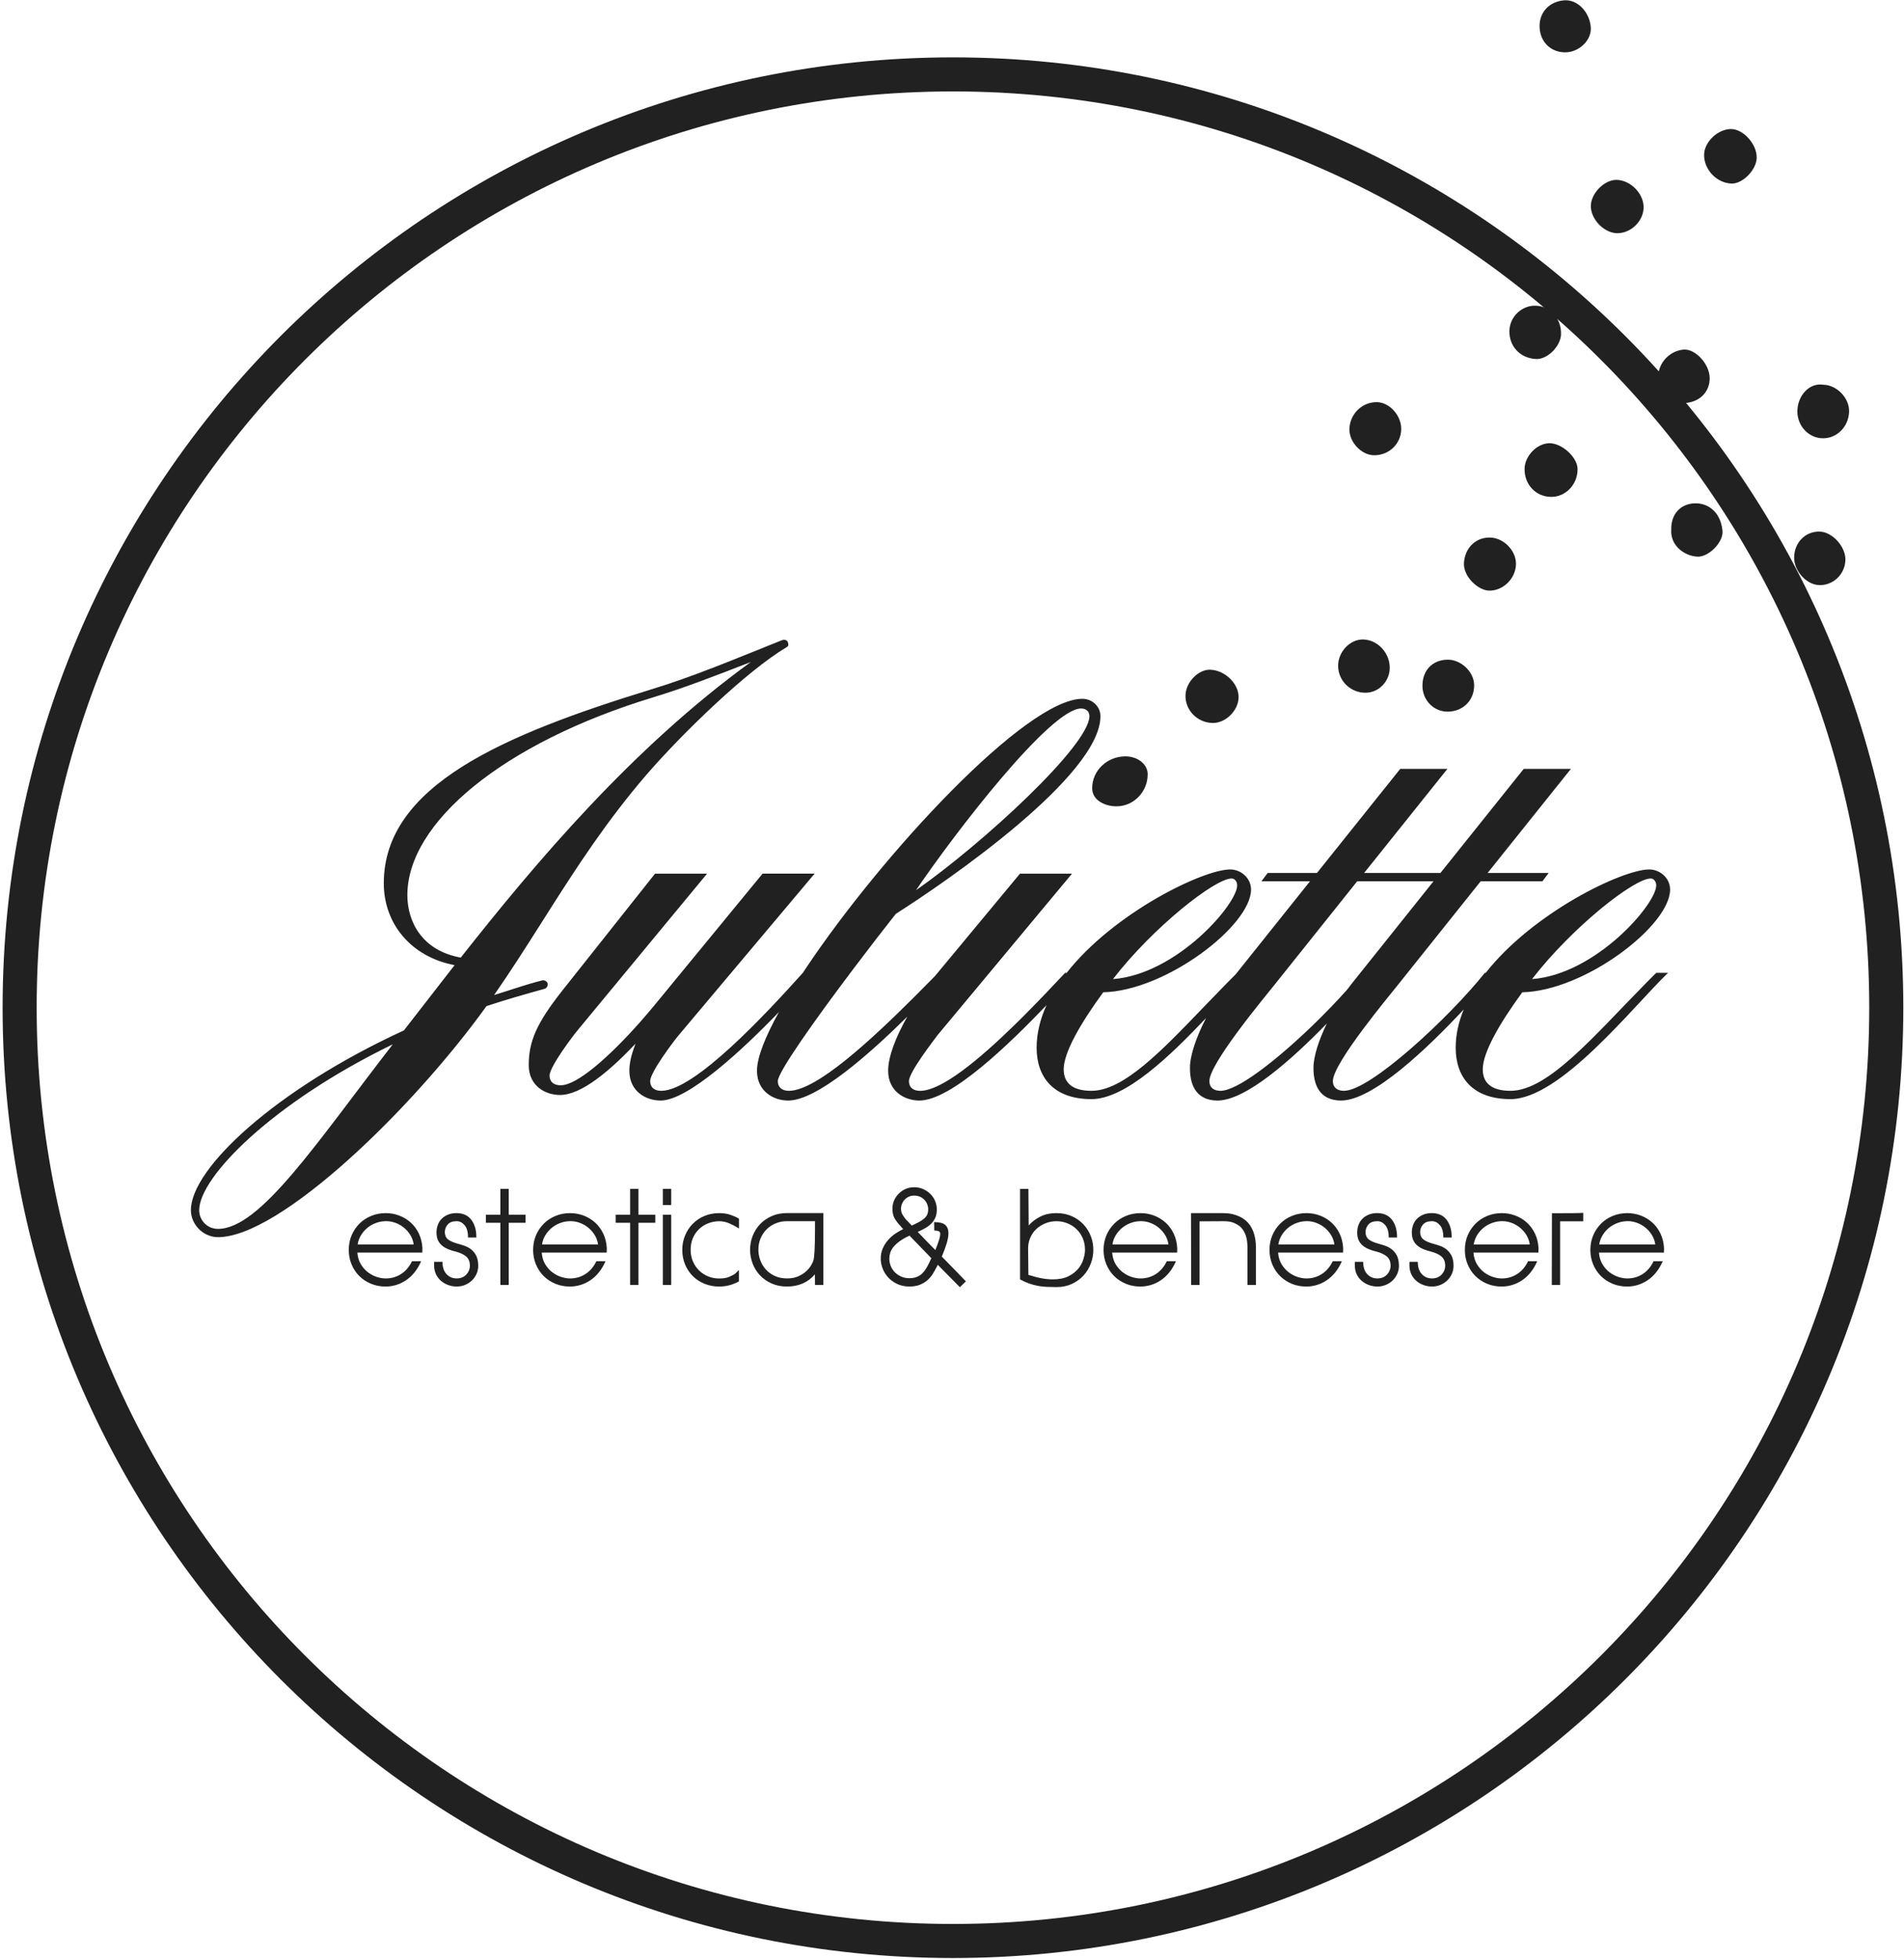 <?xml version="1.0" encoding="UTF-8"?>
<svg width="559px" height="575px" viewBox="0 0 559 575" version="1.1" xmlns="http://www.w3.org/2000/svg" xmlns:xlink="http://www.w3.org/1999/xlink">
    <title>logo_juliette</title>
    <g id="Home" stroke="none" stroke-width="1" fill="none" fill-rule="evenodd">
        <g id="Artboard" transform="translate(-440, -400)" fill-rule="nonzero">
            <g id="logo_juliette" transform="translate(445, 400)">
                <path d="M263.387,348.534 C264.323,348.534 265.189,348.714 265.992,349.057 C266.795,349.408 267.505,349.883 268.113,350.476 C268.721,351.069 269.197,351.77 269.532,352.558 C269.868,353.353 270.039,354.188 270.039,355.069 C270.039,356.004 269.891,356.808 269.595,357.486 C269.299,358.156 268.885,358.749 268.371,359.256 C267.848,359.763 267.255,360.207 266.577,360.582 C265.898,360.956 265.189,361.315 264.44,361.65 C265.345,362.609 266.195,363.498 266.967,364.293 C267.747,365.096 268.628,365.993 269.61,366.976 C270.078,365.806 270.437,364.839 270.679,364.059 C270.928,363.279 271.045,362.632 271.045,362.118 C271.045,361.548 270.46,361.252 269.291,361.221 L269.252,358.765 C270.811,358.765 271.895,359.045 272.519,359.607 C273.143,360.16 273.455,360.948 273.455,361.962 C273.455,362.874 273.276,363.903 272.925,365.057 C272.574,366.211 272.098,367.49 271.505,368.894 C272.644,370.063 273.845,371.28 275.085,372.551 C276.333,373.822 277.495,375.03 278.586,376.169 L276.808,377.876 L270.312,371.303 C270.211,371.56 270.078,371.826 269.922,372.083 C269.61,372.707 269.252,373.346 268.831,374.009 C268.417,374.672 267.903,375.272 267.294,375.818 C266.686,376.364 265.945,376.808 265.08,377.159 C264.214,377.51 263.177,377.682 261.984,377.682 C260.689,377.682 259.519,377.44 258.482,376.964 C257.445,376.481 256.564,375.865 255.839,375.093 C255.113,374.329 254.552,373.455 254.162,372.465 C253.772,371.482 253.577,370.484 253.577,369.471 C253.577,368.379 253.78,367.381 254.178,366.476 C254.583,365.572 255.098,364.753 255.737,364.028 C256.377,363.303 257.079,362.679 257.858,362.157 C258.638,361.634 259.402,361.198 260.151,360.831 C260.05,360.698 259.948,360.582 259.863,360.48 C259.769,360.379 259.66,360.262 259.535,360.129 L259.574,360.129 C258.771,359.295 258.139,358.5 257.687,357.735 C257.235,356.971 257.008,356.004 257.008,354.835 C257.008,353.977 257.172,353.174 257.492,352.425 C257.812,351.677 258.272,351.006 258.857,350.421 C259.441,349.837 260.112,349.376 260.876,349.041 C261.641,348.706 262.475,348.534 263.387,348.534 Z M296.936,349.018 L297.014,359.755 C297.895,358.741 299.01,357.891 300.359,357.19 C301.708,356.488 303.315,356.137 305.186,356.137 C306.847,356.137 308.345,356.433 309.678,357.034 C311.012,357.634 312.15,358.429 313.086,359.427 C314.022,360.426 314.739,361.58 315.246,362.874 C315.745,364.161 315.995,365.502 315.995,366.905 C315.995,368.285 315.745,369.627 315.254,370.937 C314.763,372.247 314.045,373.416 313.117,374.438 C312.181,375.467 311.051,376.286 309.709,376.91 C308.376,377.533 306.871,377.845 305.217,377.845 C304.18,377.845 303.221,377.822 302.34,377.783 C301.459,377.744 300.593,377.65 299.751,377.494 C298.909,377.338 298.059,377.112 297.201,376.816 C296.343,376.52 295.438,376.106 294.479,375.592 L294.479,349.018 L296.936,349.018 Z M162.376,356.137 C163.749,356.137 165.074,356.371 166.345,356.854 C167.617,357.33 168.747,358.024 169.73,358.913 C170.712,359.81 171.516,360.901 172.124,362.18 C172.732,363.467 173.075,364.901 173.153,366.476 L173.114,367.724 L154.048,367.724 C154.149,369.05 154.492,370.188 155.077,371.147 C155.662,372.106 156.356,372.894 157.159,373.502 C157.962,374.11 158.828,374.57 159.748,374.867 C160.668,375.163 161.542,375.311 162.376,375.311 C164.037,375.311 165.542,374.874 166.891,374.009 C168.24,373.143 169.301,371.888 170.081,370.258 L172.763,370.258 C172.218,371.529 171.562,372.629 170.798,373.564 C170.034,374.5 169.192,375.272 168.272,375.88 C167.351,376.489 166.384,376.949 165.371,377.245 C164.357,377.541 163.351,377.689 162.337,377.689 C160.777,377.689 159.343,377.409 158.017,376.855 C156.691,376.301 155.553,375.537 154.593,374.578 C153.634,373.619 152.878,372.481 152.34,371.171 C151.794,369.861 151.521,368.457 151.521,366.952 C151.521,365.393 151.802,363.966 152.355,362.656 C152.909,361.346 153.681,360.207 154.648,359.233 C155.623,358.258 156.769,357.502 158.095,356.956 C159.421,356.41 160.84,356.137 162.376,356.137 Z M329.852,356.137 C331.225,356.137 332.551,356.371 333.822,356.854 C335.093,357.33 336.224,358.024 337.206,358.913 C338.189,359.81 338.992,360.901 339.6,362.18 C340.208,363.467 340.552,364.901 340.63,366.476 L340.591,367.724 L321.524,367.724 C321.625,369.05 321.968,370.188 322.553,371.147 C323.138,372.106 323.832,372.894 324.635,373.502 C325.438,374.11 326.304,374.57 327.224,374.867 C328.144,375.163 329.018,375.311 329.852,375.311 C331.513,375.311 333.018,374.874 334.368,374.009 C335.717,373.143 336.777,371.888 337.557,370.258 L340.24,370.258 C339.694,371.529 339.039,372.629 338.274,373.564 C337.51,374.5 336.668,375.272 335.748,375.88 C334.828,376.489 333.861,376.949 332.847,377.245 C331.833,377.541 330.827,377.689 329.813,377.689 C328.254,377.689 326.819,377.409 325.493,376.855 C324.167,376.301 323.029,375.537 322.07,374.578 C321.11,373.619 320.362,372.481 319.816,371.171 C319.27,369.861 318.997,368.457 318.997,366.952 C318.997,365.393 319.278,363.966 319.831,362.656 C320.385,361.346 321.157,360.207 322.124,359.233 C323.099,358.258 324.245,357.502 325.571,356.956 C326.897,356.41 328.316,356.137 329.852,356.137 Z M472.772,356.137 C474.144,356.137 475.47,356.371 476.741,356.854 C478.012,357.33 479.143,358.024 480.125,358.913 C481.108,359.81 481.911,360.901 482.52,362.18 C483.128,363.467 483.471,364.901 483.549,366.476 L483.51,367.724 L464.443,367.724 C464.544,369.05 464.888,370.188 465.472,371.147 C466.057,372.106 466.751,372.894 467.555,373.502 C468.358,374.11 469.223,374.57 470.144,374.867 C471.064,375.163 471.937,375.311 472.772,375.311 C474.433,375.311 475.938,374.874 477.287,374.009 C478.636,373.143 479.697,371.888 480.476,370.258 L483.159,370.258 C482.613,371.529 481.958,372.629 481.194,373.564 C480.43,374.5 479.587,375.272 478.667,375.88 C477.747,376.489 476.78,376.949 475.766,377.245 C474.752,377.541 473.746,377.689 472.733,377.689 C471.173,377.689 469.738,377.409 468.412,376.855 C467.087,376.301 465.948,375.537 464.989,374.578 C464.03,373.619 463.273,372.481 462.735,371.171 C462.189,369.861 461.916,368.457 461.916,366.952 C461.916,365.393 462.197,363.966 462.751,362.656 C463.305,361.346 464.077,360.207 465.044,359.233 C466.018,358.258 467.165,357.502 468.49,356.956 C469.816,356.41 471.235,356.137 472.772,356.137 Z M206.132,356.137 C207.427,356.137 208.589,356.316 209.595,356.683 C210.609,357.049 211.396,357.408 211.965,357.774 L211.965,360.652 C210.983,360.028 210.016,359.521 209.065,359.116 C208.121,358.71 207.154,358.515 206.164,358.515 C205.048,358.515 203.988,358.71 202.974,359.1 C201.96,359.49 201.063,360.051 200.291,360.776 C199.512,361.502 198.896,362.383 198.443,363.42 C197.991,364.457 197.765,365.627 197.765,366.921 C197.765,368.169 197.991,369.299 198.443,370.328 C198.896,371.358 199.496,372.239 200.252,372.972 C201.001,373.713 201.89,374.29 202.896,374.703 C203.91,375.116 204.986,375.327 206.125,375.327 C207.318,375.327 208.261,375.179 208.963,374.882 C209.665,374.586 210.234,374.305 210.671,374.048 C210.726,374.024 210.788,373.97 210.866,373.892 C210.944,373.814 211.069,373.697 211.232,373.525 C211.404,373.354 211.638,373.128 211.95,372.847 L211.95,376.169 L211.981,376.169 C211.178,376.613 210.289,376.972 209.314,377.26 C208.339,377.549 207.286,377.689 206.14,377.689 C204.666,377.689 203.263,377.432 201.937,376.91 C200.611,376.387 199.465,375.654 198.49,374.711 C197.515,373.759 196.743,372.629 196.174,371.303 C195.605,369.978 195.316,368.512 195.316,366.905 C195.316,365.4 195.589,363.997 196.135,362.687 C196.681,361.377 197.429,360.238 198.389,359.264 C199.348,358.289 200.486,357.525 201.812,356.971 C203.138,356.418 204.573,356.137 206.132,356.137 Z M108.248,356.137 C109.621,356.137 110.946,356.371 112.217,356.854 C113.489,357.33 114.619,358.024 115.602,358.913 C116.585,359.81 117.388,360.901 117.996,362.18 C118.604,363.467 118.947,364.901 119.025,366.476 L118.986,367.724 L99.92,367.724 C100.021,369.05 100.364,370.188 100.949,371.147 C101.534,372.106 102.228,372.894 103.031,373.502 C103.834,374.11 104.7,374.57 105.62,374.867 C106.54,375.163 107.414,375.311 108.248,375.311 C109.909,375.311 111.414,374.874 112.763,374.009 C114.112,373.143 115.173,371.888 115.953,370.258 L118.635,370.258 C118.09,371.529 117.435,372.629 116.67,373.564 C115.906,374.5 115.064,375.272 114.144,375.88 C113.223,376.489 112.256,376.949 111.243,377.245 C110.229,377.541 109.223,377.689 108.209,377.689 C106.649,377.689 105.215,377.409 103.889,376.855 C102.563,376.301 101.425,375.537 100.465,374.578 C99.506,373.619 98.75,372.481 98.212,371.171 C97.666,369.861 97.393,368.457 97.393,366.952 C97.393,365.393 97.674,363.966 98.227,362.656 C98.781,361.346 99.553,360.207 100.52,359.233 C101.495,358.258 102.641,357.502 103.967,356.956 C105.293,356.41 106.712,356.137 108.248,356.137 Z M378.568,356.137 C379.941,356.137 381.266,356.371 382.538,356.854 C383.809,357.33 384.939,358.024 385.922,358.913 C386.905,359.81 387.708,360.901 388.316,362.18 C388.924,363.467 389.268,364.901 389.345,366.476 L389.307,367.724 L370.24,367.724 C370.341,369.05 370.684,370.188 371.269,371.147 C371.854,372.106 372.548,372.894 373.351,373.502 C374.154,374.11 375.02,374.57 375.94,374.867 C376.86,375.163 377.734,375.311 378.568,375.311 C380.229,375.311 381.734,374.874 383.083,374.009 C384.433,373.143 385.493,371.888 386.273,370.258 L388.956,370.258 C388.41,371.529 387.755,372.629 386.99,373.564 C386.226,374.5 385.384,375.272 384.464,375.88 C383.544,376.489 382.577,376.949 381.563,377.245 C380.549,377.541 379.543,377.689 378.529,377.689 C376.97,377.689 375.535,377.409 374.209,376.855 C372.883,376.301 371.745,375.537 370.786,374.578 C369.826,373.619 369.07,372.481 368.532,371.171 C367.986,369.861 367.713,368.457 367.713,366.952 C367.713,365.393 367.994,363.966 368.547,362.656 C369.101,361.346 369.873,360.207 370.84,359.233 C371.815,358.258 372.961,357.502 374.287,356.956 C375.613,356.41 377.032,356.137 378.568,356.137 Z M435.925,356.137 C437.297,356.137 438.623,356.371 439.894,356.854 C441.165,357.33 442.296,358.024 443.279,358.913 C444.261,359.81 445.064,360.901 445.673,362.18 C446.281,363.467 446.624,364.901 446.702,366.476 L446.663,367.724 L427.596,367.724 C427.698,369.05 428.041,370.188 428.626,371.147 C429.21,372.106 429.904,372.894 430.708,373.502 C431.511,374.11 432.376,374.57 433.297,374.867 C434.217,375.163 435.09,375.311 435.925,375.311 C437.586,375.311 439.091,374.874 440.44,374.009 C441.789,373.143 442.85,371.888 443.629,370.258 L446.312,370.258 C445.766,371.529 445.111,372.629 444.347,373.564 C443.583,374.5 442.74,375.272 441.82,375.88 C440.9,376.489 439.933,376.949 438.919,377.245 C437.905,377.541 436.9,377.689 435.886,377.689 C434.326,377.689 432.891,377.409 431.565,376.855 C430.24,376.301 429.101,375.537 428.142,374.578 C427.183,373.619 426.426,372.481 425.888,371.171 C425.342,369.861 425.069,368.457 425.069,366.952 C425.069,365.393 425.35,363.966 425.904,362.656 C426.458,361.346 427.23,360.207 428.197,359.233 C429.171,358.258 430.318,357.502 431.643,356.956 C432.969,356.41 434.388,356.137 435.925,356.137 Z M415.407,356.129 C416.211,356.129 416.967,356.262 417.661,356.535 C418.363,356.808 418.971,357.236 419.486,357.813 C420.008,358.398 420.422,359.139 420.734,360.036 C421.046,360.932 421.202,362.016 421.202,363.287 L418.753,363.287 C418.753,361.65 418.418,360.449 417.739,359.669 C417.061,358.889 416.289,358.5 415.4,358.5 C414.23,358.5 413.364,358.827 412.795,359.474 C412.226,360.121 411.937,360.901 411.937,361.806 C411.992,362.741 412.319,363.435 412.928,363.888 C413.536,364.34 414.425,364.738 415.595,365.073 C416.265,365.252 416.959,365.463 417.653,365.697 C418.355,365.931 418.995,366.266 419.579,366.71 C420.164,367.155 420.656,367.732 421.061,368.441 C421.467,369.159 421.693,370.079 421.74,371.225 L421.74,371.537 L421.755,371.537 C421.755,372.387 421.591,373.19 421.272,373.931 C420.944,374.672 420.5,375.319 419.93,375.873 C419.361,376.434 418.683,376.871 417.911,377.198 C417.131,377.526 416.304,377.682 415.423,377.682 C414.565,377.682 413.746,377.541 412.951,377.253 C412.163,376.964 411.454,376.559 410.83,376.028 C410.206,375.498 409.715,374.843 409.348,374.079 C408.989,373.315 408.802,372.465 408.802,371.529 L408.802,370.438 L411.251,370.438 C411.251,371.997 411.649,373.198 412.436,374.04 C413.224,374.882 414.222,375.303 415.415,375.303 C416.608,375.303 417.552,374.921 418.254,374.157 C418.956,373.393 419.307,372.504 419.307,371.49 L419.307,371.373 C419.252,370.282 418.885,369.447 418.199,368.863 C417.513,368.278 416.523,367.802 415.22,367.443 C414.44,367.264 413.707,367.038 413.021,366.765 C412.335,366.492 411.727,366.141 411.189,365.712 C410.658,365.283 410.245,364.753 409.941,364.122 C409.644,363.482 409.496,362.71 409.496,361.806 C409.496,361.026 409.629,360.285 409.886,359.591 C410.144,358.889 410.526,358.289 411.033,357.782 C411.539,357.275 412.156,356.878 412.881,356.574 C413.606,356.277 414.448,356.129 415.407,356.129 Z M236.733,356.121 L236.733,377.206 L234.284,377.206 L234.245,374.102 C233.263,375.272 232.077,376.161 230.705,376.769 C229.332,377.377 227.773,377.682 226.034,377.682 C224.349,377.682 222.836,377.377 221.503,376.769 C220.169,376.161 219.031,375.358 218.095,374.36 C217.159,373.362 216.449,372.208 215.958,370.913 C215.467,369.619 215.217,368.285 215.217,366.905 C215.217,365.478 215.467,364.122 215.974,362.819 C216.481,361.525 217.198,360.379 218.134,359.396 C219.07,358.406 220.2,357.618 221.542,357.018 C222.875,356.425 224.373,356.121 226.034,356.121 L236.733,356.121 Z M129.062,356.129 C129.865,356.129 130.621,356.262 131.315,356.535 C132.017,356.808 132.626,357.236 133.14,357.813 C133.663,358.398 134.076,359.139 134.388,360.036 C134.7,360.932 134.856,362.016 134.856,363.287 L132.407,363.287 C132.407,361.65 132.072,360.449 131.393,359.669 C130.715,358.889 129.943,358.5 129.054,358.5 C127.884,358.5 127.019,358.827 126.449,359.474 C125.88,360.121 125.592,360.901 125.592,361.806 C125.646,362.741 125.974,363.435 126.582,363.888 C127.19,364.34 128.079,364.738 129.249,365.073 C129.92,365.252 130.614,365.463 131.308,365.697 C132.01,365.931 132.649,366.266 133.234,366.71 C133.819,367.155 134.31,367.732 134.716,368.441 C135.121,369.159 135.347,370.079 135.394,371.225 L135.394,371.537 L135.41,371.537 C135.41,372.387 135.246,373.19 134.926,373.931 C134.599,374.672 134.154,375.319 133.585,375.873 C133.016,376.434 132.337,376.871 131.565,377.198 C130.785,377.526 129.959,377.682 129.077,377.682 C128.22,377.682 127.401,377.541 126.605,377.253 C125.818,376.964 125.108,376.559 124.484,376.028 C123.86,375.498 123.369,374.843 123.003,374.079 C122.644,373.315 122.457,372.465 122.457,371.529 L122.457,370.438 L124.905,370.438 C124.905,371.997 125.303,373.198 126.091,374.04 C126.878,374.882 127.876,375.303 129.07,375.303 C130.263,375.303 131.206,374.921 131.908,374.157 C132.61,373.393 132.961,372.504 132.961,371.49 L132.961,371.373 C132.906,370.282 132.54,369.447 131.854,368.863 C131.167,368.278 130.177,367.802 128.875,367.443 C128.095,367.264 127.362,367.038 126.676,366.765 C125.989,366.492 125.381,366.141 124.843,365.712 C124.313,365.283 123.899,364.753 123.595,364.122 C123.299,363.482 123.151,362.71 123.151,361.806 C123.151,361.026 123.283,360.285 123.541,359.591 C123.798,358.889 124.18,358.289 124.687,357.782 C125.194,357.275 125.81,356.878 126.535,356.574 C127.26,356.277 128.103,356.129 129.062,356.129 Z M399.374,356.129 C400.177,356.129 400.934,356.262 401.628,356.535 C402.33,356.808 402.938,357.236 403.453,357.813 C403.975,358.398 404.388,359.139 404.7,360.036 C405.012,360.932 405.168,362.016 405.168,363.287 L402.72,363.287 C402.72,361.65 402.384,360.449 401.706,359.669 C401.027,358.889 400.255,358.5 399.366,358.5 C398.197,358.5 397.331,358.827 396.762,359.474 C396.192,360.121 395.904,360.901 395.904,361.806 C395.958,362.741 396.286,363.435 396.894,363.888 C397.503,364.34 398.392,364.738 399.561,365.073 C400.232,365.252 400.926,365.463 401.62,365.697 C402.322,365.931 402.961,366.266 403.546,366.71 C404.131,367.155 404.622,367.732 405.028,368.441 C405.433,369.159 405.66,370.079 405.706,371.225 L405.706,371.537 L405.722,371.537 C405.722,372.387 405.558,373.19 405.238,373.931 C404.911,374.672 404.466,375.319 403.897,375.873 C403.328,376.434 402.649,376.871 401.877,377.198 C401.098,377.526 400.271,377.682 399.39,377.682 C398.532,377.682 397.713,377.541 396.918,377.253 C396.13,376.964 395.42,376.559 394.797,376.028 C394.173,375.498 393.681,374.843 393.315,374.079 C392.956,373.315 392.769,372.465 392.769,371.529 L392.769,370.438 L395.218,370.438 C395.218,371.997 395.615,373.198 396.403,374.04 C397.191,374.882 398.189,375.303 399.382,375.303 C400.575,375.303 401.519,374.921 402.22,374.157 C402.922,373.393 403.273,372.504 403.273,371.49 L403.273,371.373 C403.219,370.282 402.852,369.447 402.166,368.863 C401.48,368.278 400.489,367.802 399.187,367.443 C398.407,367.264 397.674,367.038 396.988,366.765 C396.302,366.492 395.693,366.141 395.155,365.712 C394.625,365.283 394.212,364.753 393.908,364.122 C393.611,363.482 393.463,362.71 393.463,361.806 C393.463,361.026 393.596,360.285 393.853,359.591 C394.11,358.889 394.492,358.289 394.999,357.782 C395.506,357.275 396.122,356.878 396.847,356.574 C397.573,356.277 398.415,356.129 399.374,356.129 Z M192.064,356.597 L192.064,377.221 L189.608,377.221 L189.608,356.597 L192.064,356.597 Z M354.082,356.137 C354.448,356.137 354.877,356.153 355.384,356.192 C355.891,356.231 356.429,356.324 356.998,356.464 C357.567,356.605 358.168,356.815 358.792,357.088 C359.416,357.361 360.04,357.743 360.663,358.234 C362.714,359.973 363.736,362.687 363.736,366.367 L363.736,377.221 L361.248,377.221 L361.248,366.36 C361.248,364.8 361.061,363.529 360.687,362.531 C360.312,361.533 359.798,360.73 359.15,360.137 C358.706,359.747 358.106,359.381 357.341,359.03 C356.577,358.679 355.532,358.507 354.206,358.507 L347.165,358.546 L347.165,377.221 L344.708,377.221 L344.669,356.137 L354.082,356.137 Z M144.354,349.01 L144.354,356.597 L149.298,356.597 L149.298,358.967 L144.354,358.967 L144.354,377.214 L141.906,377.214 L141.906,358.967 L137.663,358.967 L137.663,356.597 L141.906,356.597 L141.906,349.01 L144.354,349.01 Z M459.819,356.051 L459.819,358.539 L453.042,358.539 L453.042,377.214 L450.593,377.214 L450.632,356.168 L451.579,356.168 C453.727,356.166 455.44,356.158 456.723,356.145 C458.189,356.137 459.218,356.098 459.819,356.051 Z M182.449,349.01 L182.449,356.597 L187.393,356.597 L187.393,358.967 L182.449,358.967 L182.449,377.214 L180,377.214 L180,358.967 L175.758,358.967 L175.758,356.597 L180,356.597 L180,349.01 L182.449,349.01 Z M305.178,358.507 C304.009,358.507 302.909,358.718 301.872,359.147 C300.835,359.576 299.93,360.16 299.166,360.893 C298.402,361.634 297.809,362.523 297.396,363.56 C296.982,364.597 296.795,365.712 296.85,366.905 L296.928,374.258 C298.378,374.726 299.688,375.062 300.858,375.272 C302.028,375.483 303.104,375.584 304.087,375.584 C305.927,375.584 307.456,375.28 308.68,374.672 C309.896,374.063 310.863,373.315 311.581,372.434 C312.298,371.553 312.797,370.601 313.102,369.595 C313.398,368.582 313.546,367.685 313.546,366.905 C313.546,365.658 313.328,364.527 312.883,363.506 C312.439,362.476 311.838,361.595 311.074,360.862 C310.31,360.121 309.421,359.544 308.407,359.131 C307.393,358.718 306.317,358.507 305.178,358.507 Z M226.034,358.5 C224.895,358.5 223.811,358.71 222.782,359.123 C221.752,359.537 220.871,360.114 220.115,360.854 C219.358,361.595 218.766,362.476 218.321,363.498 C217.877,364.519 217.658,365.658 217.658,366.898 C217.658,367.888 217.83,368.878 218.181,369.876 C218.532,370.874 219.054,371.779 219.756,372.582 C220.458,373.385 221.339,374.04 222.4,374.547 C223.46,375.054 224.708,375.303 226.135,375.303 C227.383,375.303 228.506,375.077 229.504,374.625 C230.502,374.173 231.368,373.572 232.093,372.816 C232.795,372.114 233.348,371.233 233.77,370.173 C234.096,369.263 234.267,366.26 234.276,361.164 L234.276,358.507 L226.034,358.507 L226.034,358.5 Z M262.023,362.741 C260.806,363.311 259.808,363.88 259.044,364.457 C258.28,365.026 257.679,365.595 257.25,366.149 C256.821,366.71 256.525,367.264 256.353,367.825 C256.182,368.387 256.104,368.948 256.104,369.518 C256.104,370.243 256.236,370.952 256.509,371.638 C256.782,372.325 257.18,372.933 257.695,373.463 C258.217,373.993 258.833,374.422 259.558,374.75 C260.284,375.077 261.118,375.241 262.046,375.241 C263.263,375.241 264.308,374.937 265.181,374.329 C266.047,373.72 266.889,372.598 267.692,370.96 L268.433,369.362 L262.023,362.741 Z M108.404,358.492 C107.336,358.492 106.338,358.663 105.386,359.022 C104.435,359.373 103.593,359.849 102.86,360.457 C102.119,361.065 101.495,361.79 100.988,362.617 C100.481,363.443 100.154,364.356 99.998,365.338 L116.458,365.337 L116.402,364.989 C116.246,364.164 115.954,363.387 115.524,362.663 C115.033,361.829 114.417,361.104 113.676,360.48 C112.935,359.856 112.116,359.373 111.204,359.022 C110.291,358.671 109.363,358.492 108.404,358.492 Z M162.532,358.492 C161.464,358.492 160.466,358.663 159.514,359.022 C158.563,359.373 157.721,359.849 156.987,360.457 C156.247,361.065 155.623,361.79 155.116,362.617 C154.609,363.443 154.281,364.356 154.126,365.338 L170.586,365.337 L170.53,364.989 C170.374,364.164 170.082,363.387 169.652,362.663 C169.161,361.829 168.545,361.104 167.804,360.48 C167.063,359.856 166.244,359.373 165.332,359.022 C164.419,358.671 163.491,358.492 162.532,358.492 Z M330,358.492 C328.932,358.492 327.934,358.663 326.983,359.022 C326.031,359.373 325.189,359.849 324.456,360.457 C323.715,361.065 323.091,361.79 322.584,362.617 C322.077,363.443 321.75,364.356 321.594,365.338 L338.055,365.337 L337.998,364.989 C337.843,364.164 337.55,363.387 337.12,362.663 C336.629,361.829 336.013,361.104 335.272,360.48 C334.531,359.856 333.712,359.373 332.8,359.022 C331.888,358.671 330.96,358.492 330,358.492 Z M378.716,358.492 C377.648,358.492 376.65,358.663 375.698,359.022 C374.747,359.373 373.905,359.849 373.172,360.457 C372.431,361.065 371.807,361.79 371.3,362.617 C370.793,363.443 370.466,364.356 370.31,365.338 L386.771,365.337 L386.714,364.989 C386.559,364.164 386.266,363.387 385.836,362.663 C385.345,361.829 384.729,361.104 383.988,360.48 C383.247,359.856 382.428,359.373 381.516,359.022 C380.604,358.671 379.676,358.492 378.716,358.492 Z M436.073,358.492 C435.005,358.492 434.006,358.663 433.055,359.022 C432.104,359.373 431.261,359.849 430.528,360.457 C429.787,361.065 429.164,361.79 428.657,362.617 C428.15,363.443 427.822,364.356 427.666,365.338 L444.127,365.337 L444.07,364.989 C443.915,364.164 443.623,363.387 443.193,362.663 C442.701,361.829 442.085,361.104 441.345,360.48 C440.604,359.856 439.785,359.373 438.872,359.022 C437.96,358.671 437.032,358.492 436.073,358.492 Z M472.928,358.492 C471.859,358.492 470.861,358.663 469.91,359.022 C468.958,359.373 468.116,359.849 467.383,360.457 C466.642,361.065 466.018,361.79 465.511,362.617 C465.005,363.443 464.677,364.356 464.521,365.338 L480.982,365.337 L480.925,364.989 C480.77,364.164 480.477,363.387 480.047,362.663 C479.556,361.829 478.94,361.104 478.199,360.48 C477.458,359.856 476.64,359.373 475.727,359.022 C474.815,358.671 473.887,358.492 472.928,358.492 Z M263.419,350.991 C262.771,350.991 262.202,351.115 261.726,351.357 C261.251,351.599 260.845,351.911 260.518,352.269 C260.19,352.636 259.948,353.041 259.777,353.494 C259.605,353.946 259.527,354.382 259.527,354.796 C259.527,355.544 259.707,356.199 260.073,356.761 C260.44,357.322 260.798,357.806 261.165,358.219 L261.204,358.219 C261.492,358.531 261.734,358.788 261.945,358.999 C262.155,359.201 262.397,359.466 262.686,359.778 C263.489,359.412 264.198,359.069 264.807,358.749 C265.415,358.429 265.922,358.086 266.32,357.735 C266.725,357.385 267.021,356.995 267.216,356.566 C267.411,356.145 267.513,355.63 267.513,355.037 C267.513,354.515 267.411,354.016 267.216,353.517 C267.021,353.026 266.741,352.589 266.382,352.215 C266.015,351.84 265.594,351.536 265.095,351.318 C264.604,351.1 264.042,350.991 263.419,350.991 Z M192.064,349.01 L192.064,353.759 L189.608,353.759 L189.608,349.01 L192.064,349.01 Z" id="Combined-Shape" fill="#212121"></path>
                <path d="M225.215,187.827 C226.026,187.827 226.439,188.435 226.439,189.254 C226.439,189.66 226.236,189.862 225.831,190.065 C214.219,196.989 195.48,215.118 184.882,227.337 C173.172,240.94 164.496,254.305 156.065,267.58 L154.579,269.922 L154.579,269.922 L153.095,272.262 C148.889,278.89 144.662,285.5 140.065,292.111 C144.752,290.684 149.236,289.055 154.126,287.831 C154.734,287.628 155.553,288.033 155.755,288.641 C155.958,289.25 155.553,290.068 154.944,290.271 C149.033,291.901 143.333,293.531 137.835,295.363 C115.836,325.914 77.133,363.194 58.994,363.194 C54.713,363.194 51.048,359.529 51.048,355.248 C51.048,343.029 75.901,319.808 113.59,302.49 L128.461,283.339 C115.625,280.898 107.679,271.12 107.679,259.299 C107.679,230.581 142.919,215.711 185.904,202.471 C198.123,198.806 211.162,193.309 224.404,188.006 C224.911,187.857 224.854,187.832 225.056,187.828 L225.215,187.827 L225.215,187.827 Z M110.315,306.576 C74.669,323.894 53.481,345.688 53.481,355.264 C53.481,358.32 55.922,360.761 58.979,360.761 C71.409,360.761 87.91,335.505 110.315,306.576 Z M312.79,205.145 C315.644,205.145 318.085,207.383 318.085,210.237 C318.085,227.758 273.065,258.715 257.991,268.29 C254.306,272.964 250.087,278.425 245.89,283.98 L244.957,285.215 C233.937,299.849 223.359,314.776 223.359,317.383 C223.367,319.208 224.591,320.229 226.626,320.229 C234.743,320.229 250.998,305.076 263.394,292.701 L264.283,291.811 C266.15,289.94 267.919,288.144 269.549,286.488 C269.566,286.465 269.584,286.442 269.603,286.419 L294.456,256.477 L309.733,256.477 L270.211,303.94 C269.189,305.367 261.859,314.74 261.859,317.383 C261.859,319.216 263.083,320.237 265.119,320.237 C271.475,320.237 282.563,310.943 292.792,300.969 L293.734,300.046 C294.203,299.584 294.67,299.122 295.135,298.659 L296.06,297.733 C300.359,293.416 304.387,289.145 307.697,285.608 L308.145,285.608 C322.02,267.939 348.222,255.245 356.179,255.245 C359.236,255.245 362.293,257.685 362.293,261.155 C362.293,271.744 337.237,290.895 318.903,291.3 C312.181,300.47 307.292,309.024 307.292,313.913 C307.292,317.984 309.943,320.229 315.441,320.229 C324.774,320.229 335.889,308.662 348.181,295.868 L349.117,294.895 C350.993,292.943 352.896,290.969 354.824,289.009 L355.79,288.03 C356.445,287.369 357.102,286.711 357.762,286.056 L379.605,258.715 L365.35,258.715 L367.183,256.274 L381.649,256.274 L406.096,225.723 L419.946,225.723 L395.498,256.274 L417.903,256.274 L442.351,225.723 L456.2,225.723 L431.753,256.274 L449.681,256.274 L447.848,258.715 L429.717,258.715 L405.472,289.063 C403.226,291.916 386.32,312.081 386.32,317.375 C386.32,319.208 387.544,320.229 389.579,320.229 C397.323,320.229 420.546,298.638 430.934,285.6 L431.185,285.6 C445.061,267.936 471.257,255.245 479.213,255.245 C482.27,255.245 485.327,257.685 485.327,261.155 C485.327,271.744 460.271,290.895 441.937,291.3 C435.215,300.47 430.326,309.024 430.326,313.913 C430.326,317.984 432.977,320.229 438.475,320.229 C449.58,320.229 463.208,303.852 478.34,288.519 L479.308,287.542 C479.955,286.892 480.604,286.244 481.256,285.6 L484.719,285.6 C474.534,295.379 453.143,322.67 438.475,322.67 C427.269,322.67 422.379,316.151 422.379,307.597 C422.379,303.759 423.234,299.993 424.737,296.351 C414.248,307.577 398.033,323.222 388.566,323.084 C383.271,323.005 380.619,319.621 380.619,313.508 C380.619,310.104 382.216,305.28 384.551,300.471 C374.258,311.044 360.655,323.206 352.304,323.084 C347.009,323.005 344.357,319.621 344.357,313.508 C344.357,309.719 346.336,304.17 349.108,298.842 C338.544,310.006 325.433,322.67 315.441,322.67 C304.235,322.67 299.345,316.151 299.345,307.597 C299.345,303.311 300.411,299.114 302.257,295.079 C291.362,306.478 274.263,323.083 264.924,323.083 C260.642,323.083 255.753,320.432 255.753,314.327 C255.753,310.207 257.989,304.428 261.387,298.448 C250.209,309.483 234.867,323.083 226.416,323.083 C222.142,323.083 217.245,320.432 217.245,314.327 C217.245,310.48 219.635,304.432 223.685,297.109 C212.721,308.485 196.911,323.083 188.945,323.083 C184.664,323.083 179.774,320.432 179.774,314.327 C179.774,312.089 180.382,309.437 181.607,306.381 C174.066,314.327 165.714,321.453 159.405,321.453 C155.124,321.453 150.234,318.81 150.234,312.697 C150.234,305.773 152.472,300.478 160.013,290.903 L187.315,256.477 L202.592,256.477 L164.7,302.311 C163.476,303.737 156.348,313.11 156.348,315.753 C156.348,317.586 157.572,318.607 159.608,318.607 C164.491,318.607 173.956,310.125 182.613,300.401 L183.295,299.631 C184.881,297.829 186.435,295.991 187.923,294.162 L218.89,256.469 L234.167,256.469 L194.24,303.932 C193.016,305.359 185.888,314.732 185.888,317.375 C185.888,319.208 187.112,320.229 189.148,320.229 C198.927,320.229 219.912,297.616 230.705,285.6 L231.624,284.215 C253.977,250.762 296.215,205.145 312.79,205.145 Z M415.868,258.715 L393.463,258.715 L369.218,289.063 C368.075,290.52 363.105,296.491 358.515,302.691 L357.944,303.467 C353.772,309.161 350.065,314.897 350.065,317.375 C350.065,319.208 351.29,320.229 353.325,320.229 C358.281,320.229 369.578,311.385 379.792,301.6 L380.746,300.68 C384.251,297.279 387.6,293.795 390.485,290.555 C390.862,290.039 391.242,289.541 391.623,289.063 L415.868,258.715 Z M356.593,257.896 C351.703,257.896 333.572,272.157 321.758,287.433 C340.497,286.006 358.223,265.436 358.223,259.931 C358.223,258.917 357.614,257.896 356.593,257.896 Z M479.626,257.896 C474.737,257.896 456.606,272.157 444.791,287.433 C463.531,286.006 481.256,265.436 481.256,259.931 C481.256,258.917 480.64,257.896 479.626,257.896 Z M215.436,194.346 C205.454,198.213 196.08,201.886 186.715,204.732 C142.506,218.175 114.596,241.599 114.596,262.785 C114.596,270.528 118.877,279.082 130.278,281.117 C152.285,253.209 180.601,219.602 215.436,194.346 Z M312.4,207.992 C303.439,207.992 275.529,244.25 263.918,261.358 C283.671,247.509 314.841,218.791 314.841,210.229 C314.841,208.802 313.819,207.992 312.4,207.992 Z M325.431,222.043 C328.69,222.043 331.95,224.078 331.95,227.337 C331.942,232.437 327.872,236.71 322.779,236.71 C319.317,236.71 315.652,234.877 315.652,231.415 C315.652,226.121 320.136,222.043 325.431,222.043 Z" id="Combined-Shape" fill="#212121"></path>
                <path d="M350.993,212.241 C346.533,212.155 342.953,208.506 343.055,204.14 C343.141,200.249 346.86,196.443 350.393,196.607 C354.729,196.818 358.698,200.724 358.644,204.717 C358.581,208.623 354.822,212.319 350.993,212.241 M396.029,203.368 C391.576,203.446 387.918,199.937 387.864,195.531 C387.809,191.414 391.295,187.687 395.147,187.726 C399.382,187.773 403.016,191.601 403.016,196.03 C403.024,199.976 399.858,203.297 396.029,203.368 M398.275,133.642 C394.625,133.548 391.077,129.704 391.178,125.938 C391.295,121.493 394.976,117.938 399.327,118.063 C403.055,118.164 406.51,122.109 406.385,126.117 C406.252,130.429 402.673,133.759 398.275,133.642 M420.164,208.919 C416.07,209.013 412.701,205.691 412.623,201.496 C412.545,196.88 415.454,193.761 419.93,193.66 C423.861,193.574 427.69,197.145 427.799,200.989 C427.924,205.442 424.672,208.826 420.164,208.919 M432.088,173.386 C428.93,173.261 424.492,169.222 424.812,165.121 C425.14,160.926 428.119,157.775 432.392,157.807 C436.416,157.838 440.12,161.588 440.081,165.589 C440.034,169.815 436.26,173.55 432.088,173.386 M438.155,97.001 C438.295,92.939 441.797,89.633 445.844,89.742 C450.164,89.859 453.44,93.539 453.307,98.132 C453.206,101.656 449.314,105.54 446.016,105.399 C441.298,105.189 437.991,101.664 438.155,97.001 M450.258,145.869 C445.813,145.759 442.506,142.173 442.608,137.572 C442.686,133.767 446.374,130.055 450.001,130.118 C453.728,130.18 458.181,134.344 458.165,137.751 C458.158,142.305 454.578,145.978 450.258,145.869 M454.586,15.369 C450.219,15.392 447.053,12.203 447.006,7.727 C446.967,3.408 450.047,0.398 454.298,0.094 C458.259,-0.187 461.768,3.696 462.049,8.109 C462.291,11.829 458.571,15.346 454.586,15.369 M469.863,68.462 C466.073,68.47 462.166,64.556 462.057,60.649 C461.955,56.891 465.972,52.735 469.637,52.805 C473.645,52.883 477.482,56.719 477.552,60.719 C477.63,64.759 473.949,68.455 469.863,68.462 M481.88,110.647 C481.763,106.6 485.257,102.873 489.398,102.631 C492.766,102.428 496.798,106.787 496.946,110.787 C497.102,115.06 493.897,118.226 489.281,118.343 C485.42,118.437 482.005,114.889 481.88,110.647 M493.281,163.413 C489.405,163.156 485.319,160.122 485.662,155.382 C485.592,150.937 488.384,147.911 492.501,147.763 C496.642,147.615 500.206,150.461 500.713,155.865 C501.025,159.171 496.619,163.631 493.281,163.413 M503.364,53.889 C499.013,53.748 495.239,49.779 495.309,45.405 C495.363,41.709 499.262,37.951 503.123,37.88 C506.741,37.81 510.788,42.247 510.757,46.255 C510.734,49.803 506.671,53.99 503.364,53.889 M529.185,171.772 C525.41,171.71 521.69,167.639 521.745,163.631 C521.807,159.288 524.981,156.029 529.138,156.052 C532.873,156.068 536.881,160.419 536.796,164.356 C536.702,168.528 533.302,171.842 529.185,171.772 M530.128,128.667 C526.018,128.605 522.689,125.08 522.696,120.784 C522.712,116.098 526.237,112.316 530.268,112.94 C534.23,112.994 537.942,116.799 537.88,120.737 C537.817,125.189 534.347,128.737 530.128,128.667" id="Shape" fill="#212121"></path>
                <path d="M548.797,295.823 C548.797,447.142 426.114,569.813 274.781,569.813 C123.447,569.813 0.764,447.142 0.764,295.823 C0.764,144.504 123.447,21.841 274.781,21.841 C426.114,21.841 548.797,144.504 548.797,295.823" id="Path" stroke="#212121" stroke-width="10"></path>
            </g>
        </g>
    </g>
</svg>